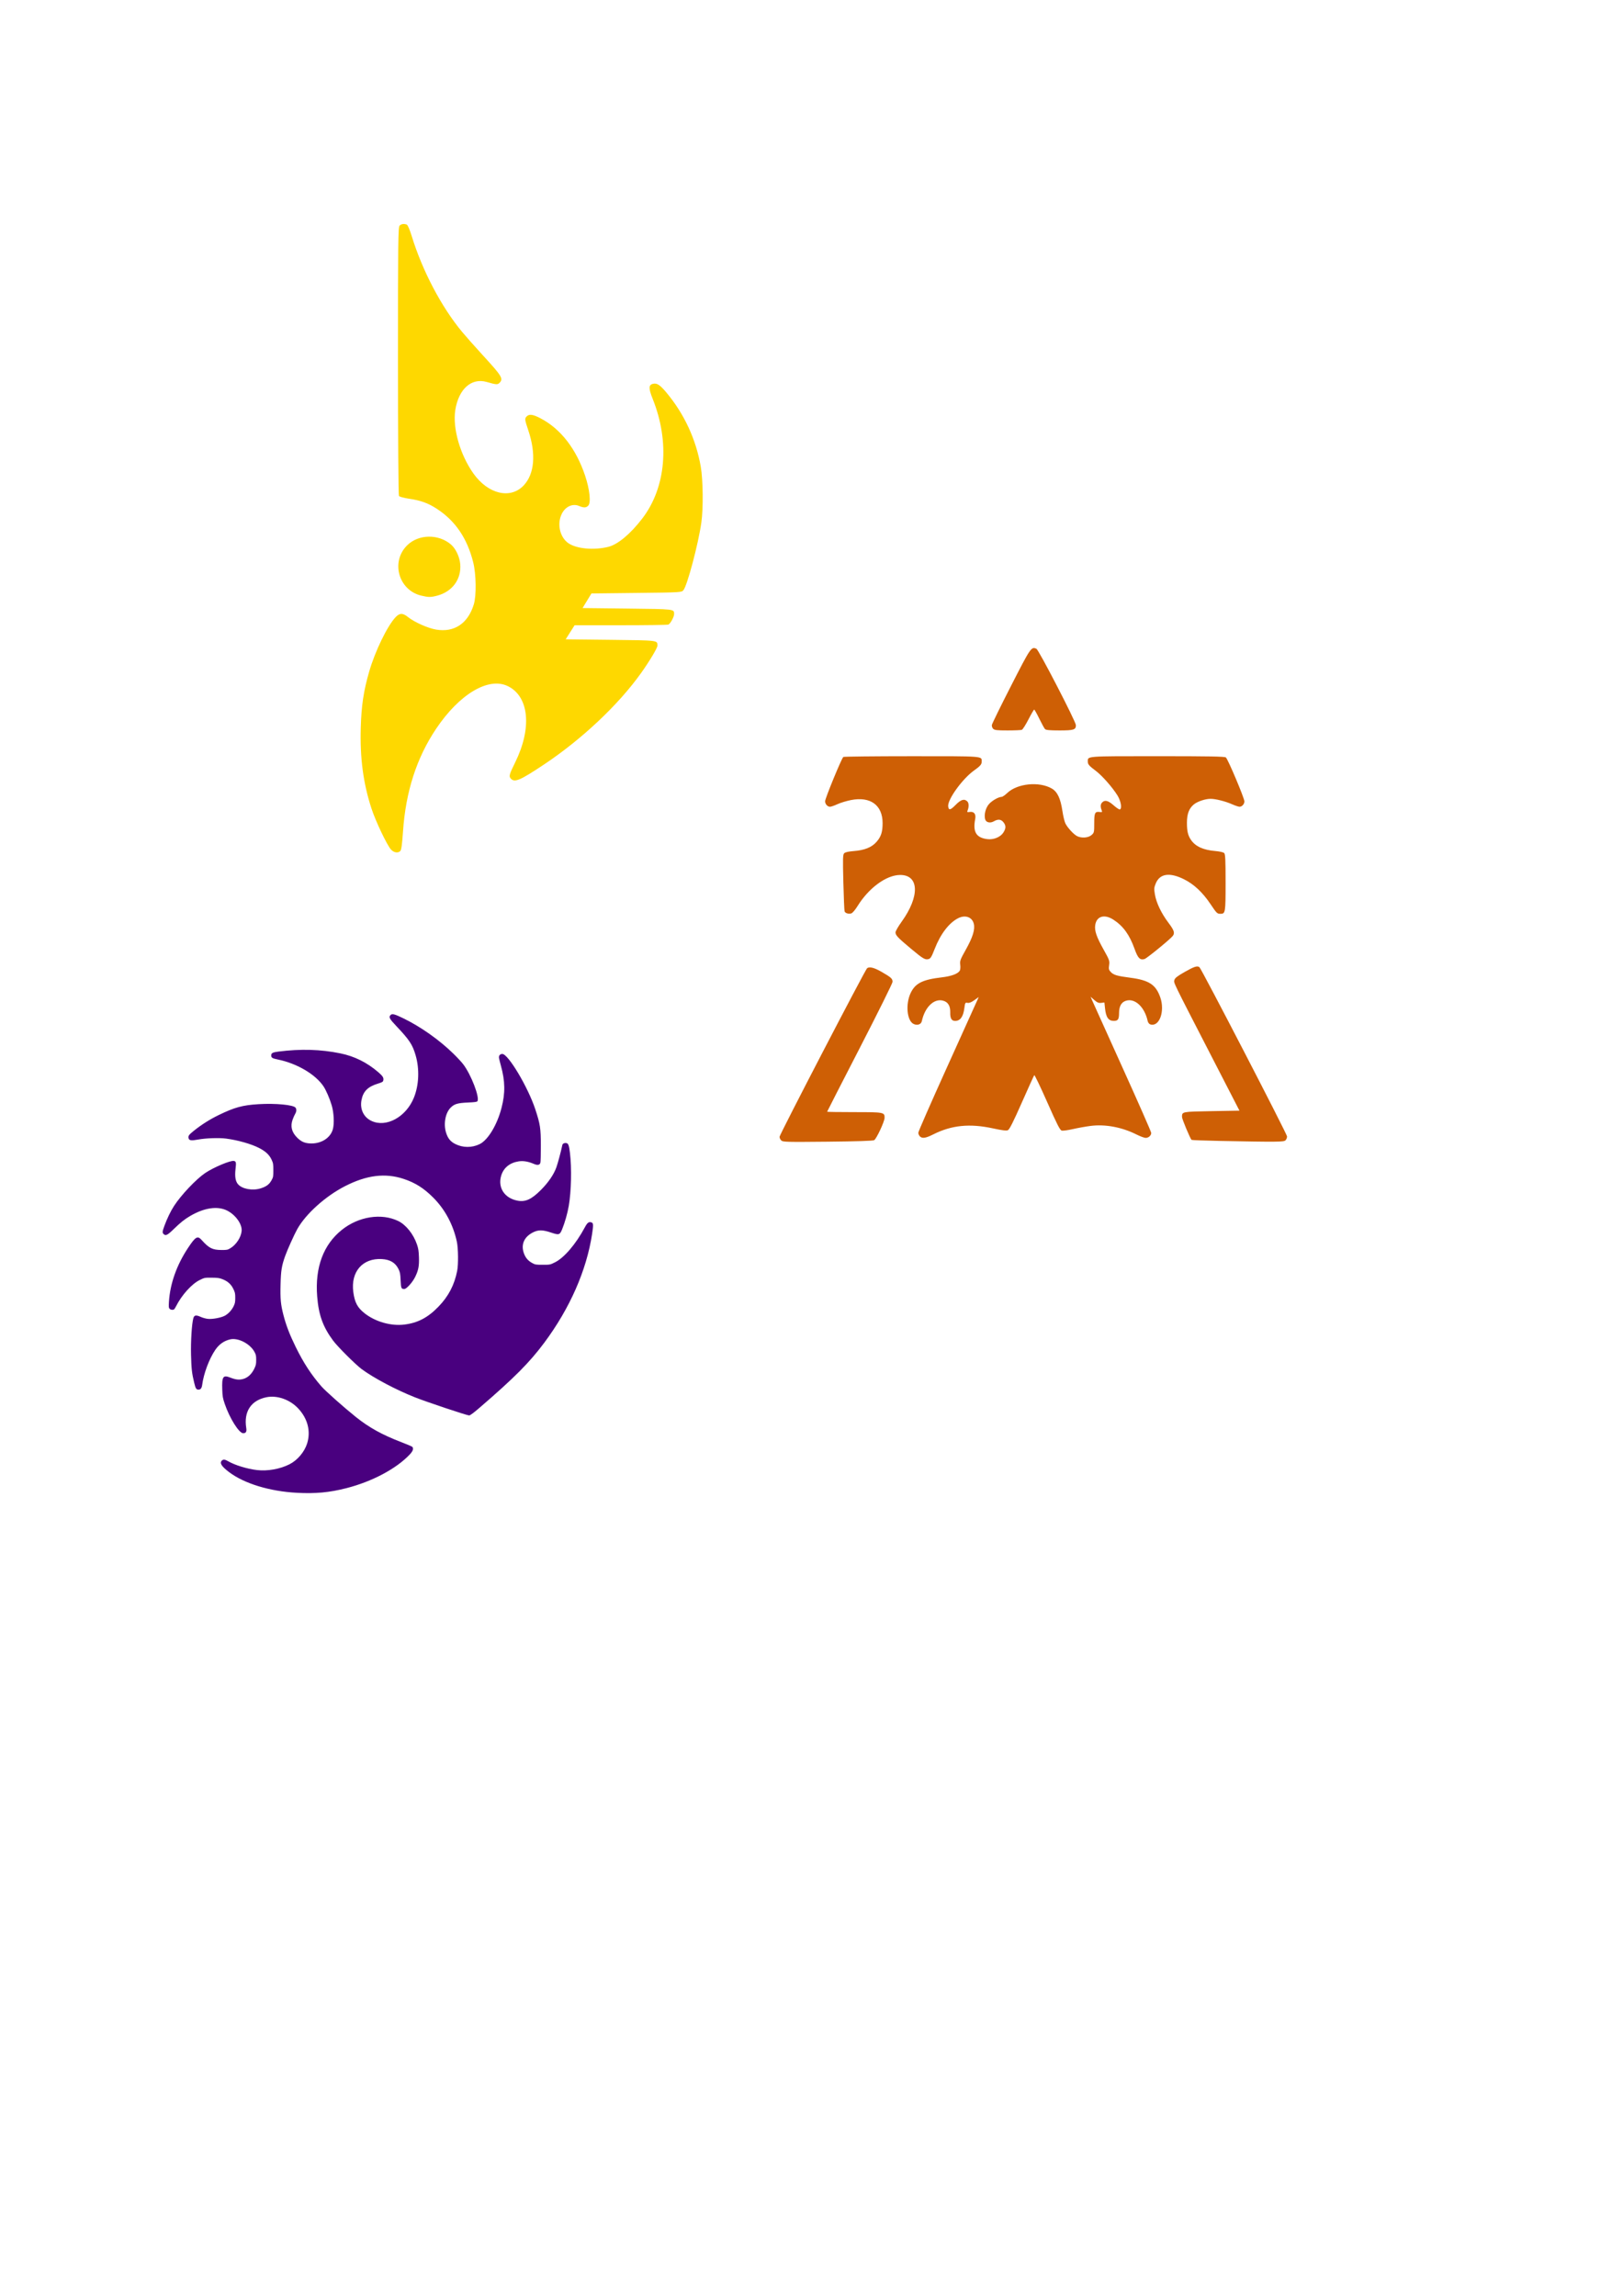 <?xml version="1.0" encoding="UTF-8" standalone="no"?>
<!-- Created with Inkscape (http://www.inkscape.org/) -->

<svg
   xmlns:dc="http://purl.org/dc/elements/1.1/"
   xmlns:cc="http://creativecommons.org/ns#"
   xmlns:rdf="http://www.w3.org/1999/02/22-rdf-syntax-ns#"
   xmlns:svg="http://www.w3.org/2000/svg"
   xmlns="http://www.w3.org/2000/svg"
   xmlns:sodipodi="http://sodipodi.sourceforge.net/DTD/sodipodi-0.dtd"
   xmlns:inkscape="http://www.inkscape.org/namespaces/inkscape"
   width="210mm"
   height="297mm"
   viewBox="0 0 210 297"
   version="1.1"
   id="svg8"
   inkscape:version="0.92.3 (2405546, 2018-03-11)"
   sodipodi:docname="races.svg">
  <defs
     id="defs2" />
  <sodipodi:namedview
     id="base"
     pagecolor="#ffffff"
     bordercolor="#666666"
     borderopacity="1.0"
     inkscape:pageopacity="0.0"
     inkscape:pageshadow="2"
     inkscape:zoom="0.35"
     inkscape:cx="444.13466"
     inkscape:cy="560"
     inkscape:document-units="mm"
     inkscape:current-layer="layer1"
     showgrid="false"
     inkscape:window-width="958"
     inkscape:window-height="1008"
     inkscape:window-x="953"
     inkscape:window-y="0"
     inkscape:window-maximized="0" />
  <g
     inkscape:label="Layer 1"
     inkscape:groupmode="layer"
     id="layer1">
    <path
       inkscape:connector-curvature="0"
       id="path825"
       d="m 101.083,147.535 c -0.12,-0.12 -0.218,-0.332 -0.218,-0.471 0,-0.284 11.111,-21.672 11.336,-21.819 0.331,-0.217 0.922,-0.063 1.886,0.493 1.223,0.705 1.4,0.868 1.4,1.282 0,0.174 -1.905,4.013 -4.232,8.531 -2.328,4.518 -4.232,8.239 -4.232,8.268 0,0.029 1.583,0.053 3.518,0.053 3.847,0 3.929,0.016 3.914,0.747 -0.01,0.485 -1.052,2.717 -1.347,2.882 -0.159,0.089 -2.272,0.157 -6.025,0.195 -5.32,0.053 -5.798,0.041 -5.999,-0.16 z m 56.642,0.06 c -1.917,-0.037 -3.514,-0.098 -3.55,-0.134 -0.19,-0.191 -1.238,-2.702 -1.236,-2.963 0.004,-0.692 -0.032,-0.685 3.84,-0.754 l 3.595,-0.064 -3.732,-7.247 c -5.006,-9.719 -4.784,-9.261 -4.684,-9.657 0.064,-0.255 0.378,-0.5 1.342,-1.046 1.216,-0.688 1.601,-0.813 1.892,-0.614 0.246,0.169 11.342,21.597 11.342,21.903 0,0.164 -0.091,0.388 -0.202,0.499 -0.219,0.219 -1.017,0.226 -8.606,0.077 z m -38.703,-0.59 c -0.111,-0.111 -0.202,-0.32 -0.202,-0.464 0,-0.144 1.595,-3.791 3.545,-8.103 1.95,-4.312 3.709,-8.204 3.909,-8.648 l 0.364,-0.808 -0.567,0.407 c -0.39,0.28 -0.666,0.388 -0.883,0.347 -0.297,-0.057 -0.321,-0.019 -0.405,0.657 -0.142,1.136 -0.53,1.679 -1.2,1.679 -0.458,0 -0.652,-0.338 -0.632,-1.098 0.022,-0.835 -0.279,-1.337 -0.909,-1.517 -1.171,-0.336 -2.376,0.817 -2.767,2.646 -0.089,0.418 -0.572,0.588 -1.05,0.37 -0.884,-0.403 -1.088,-2.595 -0.376,-4.051 0.606,-1.238 1.535,-1.697 4.03,-1.989 1.242,-0.146 2.096,-0.469 2.314,-0.877 0.068,-0.127 0.092,-0.47 0.052,-0.762 -0.064,-0.475 0.011,-0.676 0.708,-1.917 0.921,-1.64 1.238,-2.671 1.042,-3.397 -0.232,-0.862 -1.121,-1.161 -2.041,-0.685 -1.18,0.61 -2.278,2.057 -3.027,3.991 -0.384,0.991 -0.525,1.223 -0.785,1.288 -0.453,0.114 -0.707,-0.037 -2.286,-1.356 -1.686,-1.409 -1.988,-1.728 -1.987,-2.099 4.4e-4,-0.155 0.355,-0.772 0.788,-1.372 2.376,-3.293 2.281,-6.078 -0.205,-6.056 -1.776,0.016 -4.037,1.673 -5.494,4.025 -0.317,0.511 -0.657,0.905 -0.82,0.95 -0.354,0.098 -0.766,-0.03 -0.857,-0.266 -0.038,-0.1 -0.11,-1.787 -0.159,-3.75 -0.079,-3.147 -0.066,-3.593 0.111,-3.77 0.131,-0.131 0.552,-0.228 1.218,-0.279 1.407,-0.108 2.338,-0.48 2.953,-1.18 0.6,-0.682 0.797,-1.288 0.795,-2.452 -0.004,-2.314 -1.582,-3.462 -4.084,-2.97 -0.571,0.112 -1.364,0.354 -1.762,0.536 -0.399,0.183 -0.829,0.332 -0.957,0.332 -0.326,0 -0.635,-0.347 -0.635,-0.714 0,-0.37 2.149,-5.593 2.357,-5.729 0.079,-0.052 4.05,-0.095 8.824,-0.096 9.433,-0.002 9.083,-0.029 9.083,0.688 0,0.371 -0.172,0.571 -1.003,1.166 -1.501,1.073 -3.438,3.761 -3.336,4.628 0.065,0.553 0.281,0.51 0.974,-0.193 0.685,-0.696 1.121,-0.821 1.508,-0.434 0.21,0.21 0.215,0.745 0.012,1.208 -0.072,0.165 -0.019,0.193 0.28,0.149 0.573,-0.084 0.847,0.267 0.72,0.921 -0.325,1.671 0.136,2.424 1.591,2.596 0.818,0.097 1.707,-0.28 2.072,-0.878 0.33,-0.541 0.329,-0.882 -0.005,-1.306 -0.307,-0.391 -0.705,-0.431 -1.238,-0.125 -0.493,0.283 -1.03,0.151 -1.138,-0.28 -0.15,-0.598 0.071,-1.456 0.501,-1.946 0.398,-0.453 1.232,-0.928 1.639,-0.934 0.112,-0.002 0.441,-0.228 0.73,-0.504 1.3,-1.237 4.123,-1.52 5.758,-0.577 0.722,0.416 1.135,1.285 1.373,2.889 0.101,0.678 0.279,1.418 0.395,1.643 0.288,0.558 1.063,1.397 1.496,1.621 0.573,0.296 1.447,0.237 1.869,-0.126 0.348,-0.3 0.36,-0.351 0.36,-1.544 0,-1.349 0.089,-1.527 0.725,-1.445 0.311,0.04 0.33,0.017 0.224,-0.261 -0.169,-0.446 -0.142,-0.756 0.086,-0.985 0.347,-0.347 0.779,-0.235 1.473,0.382 0.362,0.321 0.724,0.561 0.806,0.532 0.308,-0.108 0.14,-1.088 -0.311,-1.815 -0.653,-1.052 -1.989,-2.567 -2.8,-3.175 -0.882,-0.661 -1.037,-0.843 -1.037,-1.208 0,-0.716 -0.344,-0.69 9.027,-0.69 6.699,0 8.671,0.036 8.838,0.16 0.257,0.193 2.4,5.269 2.4,5.686 0,0.35 -0.315,0.695 -0.634,0.695 -0.127,0 -0.563,-0.147 -0.968,-0.326 -0.856,-0.379 -2.113,-0.696 -2.767,-0.699 -0.686,-0.003 -1.722,0.345 -2.184,0.733 -0.616,0.519 -0.88,1.217 -0.883,2.344 -0.004,1.101 0.128,1.66 0.527,2.242 0.577,0.842 1.586,1.303 3.145,1.434 0.561,0.048 1.04,0.157 1.146,0.263 0.148,0.148 0.182,0.851 0.182,3.819 0,3.922 -0.02,4.043 -0.683,4.038 -0.403,-0.003 -0.484,-0.082 -1.242,-1.216 -1.043,-1.561 -2.164,-2.613 -3.473,-3.26 -1.852,-0.915 -3.109,-0.727 -3.636,0.545 -0.223,0.539 -0.235,0.701 -0.108,1.446 0.185,1.08 0.833,2.43 1.747,3.642 0.737,0.977 0.852,1.322 0.565,1.704 -0.314,0.417 -3.372,2.916 -3.665,2.995 -0.588,0.158 -0.851,-0.114 -1.287,-1.331 -0.654,-1.827 -1.477,-2.958 -2.749,-3.775 -1.159,-0.744 -2.171,-0.435 -2.337,0.714 -0.106,0.735 0.165,1.522 1.096,3.184 0.739,1.32 0.785,1.449 0.704,1.988 -0.073,0.49 -0.043,0.622 0.199,0.88 0.378,0.402 0.798,0.526 2.555,0.756 2.411,0.315 3.297,0.898 3.867,2.547 0.625,1.81 -0.133,3.857 -1.292,3.489 -0.15,-0.048 -0.297,-0.235 -0.339,-0.428 -0.39,-1.829 -1.666,-3.014 -2.83,-2.626 -0.587,0.196 -0.87,0.706 -0.875,1.583 -0.005,0.817 -0.134,1.013 -0.668,1.017 -0.704,0.005 -1.026,-0.453 -1.15,-1.635 l -0.078,-0.745 -0.415,0.049 c -0.327,0.038 -0.518,-0.041 -0.894,-0.372 l -0.478,-0.42 0.189,0.44 c 0.104,0.242 1.87,4.152 3.923,8.689 2.054,4.537 3.734,8.356 3.734,8.488 0,0.334 -0.344,0.642 -0.718,0.642 -0.173,0 -0.703,-0.195 -1.177,-0.434 -1.896,-0.954 -4.056,-1.359 -5.954,-1.115 -0.629,0.081 -1.662,0.266 -2.296,0.412 -0.633,0.146 -1.279,0.233 -1.435,0.193 -0.23,-0.059 -0.587,-0.758 -1.876,-3.672 -0.876,-1.98 -1.631,-3.555 -1.679,-3.499 -0.047,0.055 -0.772,1.651 -1.61,3.547 -1.11,2.511 -1.598,3.48 -1.799,3.572 -0.202,0.092 -0.721,0.029 -1.928,-0.233 -3.022,-0.656 -5.357,-0.42 -7.746,0.783 -0.975,0.491 -1.413,0.554 -1.721,0.246 z m 9.484,-52.721 c -0.115,-0.115 -0.191,-0.337 -0.169,-0.494 0.021,-0.157 1.136,-2.431 2.476,-5.052 2.557,-5.002 2.626,-5.103 3.29,-4.806 0.3,0.134 5.103,9.424 5.108,9.879 0.006,0.593 -0.272,0.683 -2.113,0.683 -1.266,0 -1.757,-0.045 -1.883,-0.173 -0.093,-0.095 -0.427,-0.701 -0.741,-1.347 -0.314,-0.646 -0.612,-1.174 -0.661,-1.174 -0.05,0 -0.383,0.571 -0.741,1.268 -0.358,0.697 -0.744,1.304 -0.856,1.347 -0.113,0.043 -0.946,0.079 -1.852,0.079 -1.35,0 -1.685,-0.038 -1.856,-0.209 z"
       style="fill:#ce5f05;stroke-width:0.128" />
    <path
       inkscape:connector-curvature="0"
       id="path36"
       d="m 50.598,109.911 c -0.514,-0.553 -1.999,-3.672 -2.541,-5.34 -1.057,-3.249 -1.489,-6.507 -1.379,-10.388 0.083,-2.914 0.359,-4.765 1.091,-7.302 0.756,-2.623 2.335,-5.881 3.405,-7.027 0.531,-0.569 0.937,-0.576 1.617,-0.028 0.821,0.661 2.573,1.442 3.644,1.622 2.346,0.396 4.112,-0.786 4.871,-3.258 0.347,-1.132 0.309,-3.894 -0.075,-5.435 -0.781,-3.13 -2.324,-5.393 -4.745,-6.958 -1.104,-0.714 -2.053,-1.056 -3.533,-1.275 -0.724,-0.107 -1.264,-0.256 -1.335,-0.368 -0.068,-0.107 -0.12,-7.686 -0.121,-17.472 -0.002,-15.534 0.019,-17.305 0.21,-17.495 0.221,-0.221 0.561,-0.269 0.922,-0.131 0.127,0.049 0.379,0.627 0.632,1.449 1.386,4.517 3.842,9.191 6.527,12.425 0.493,0.593 1.688,1.942 2.656,2.997 2.531,2.758 2.719,3.07 2.176,3.612 -0.24,0.24 -0.424,0.226 -1.643,-0.124 -1.978,-0.568 -3.632,0.905 -4.065,3.624 -0.372,2.335 0.619,5.796 2.358,8.234 1.899,2.661 4.784,3.338 6.492,1.523 1.399,-1.486 1.617,-4.074 0.599,-7.112 -0.479,-1.429 -0.491,-1.537 -0.204,-1.823 0.327,-0.327 0.812,-0.255 1.808,0.268 2.587,1.36 4.58,3.93 5.743,7.408 0.602,1.8 0.779,3.507 0.402,3.883 -0.281,0.281 -0.574,0.289 -1.189,0.032 -0.84,-0.351 -1.779,0.086 -2.242,1.042 -0.627,1.296 -0.236,3.013 0.861,3.773 1.057,0.732 3.284,0.938 5.164,0.478 1.229,-0.301 2.883,-1.68 4.411,-3.68 3.061,-4.006 3.573,-9.877 1.345,-15.444 -0.55,-1.375 -0.547,-1.824 0.014,-1.965 0.523,-0.131 0.908,0.115 1.749,1.121 2.317,2.772 3.841,6.06 4.453,9.614 0.295,1.71 0.332,5.395 0.072,7.214 -0.397,2.783 -1.813,8.119 -2.32,8.745 -0.231,0.285 -0.306,0.29 -6.067,0.356 l -5.833,0.067 -0.575,0.944 -0.575,0.944 5.794,0.067 c 6.176,0.072 6.046,0.057 6.052,0.713 0.003,0.358 -0.493,1.263 -0.745,1.36 -0.12,0.046 -2.899,0.084 -6.175,0.084 h -5.956 l -0.577,0.91 -0.577,0.91 5.808,0.067 c 6.239,0.072 6.06,0.05 6.065,0.755 0.002,0.291 -1.031,2.018 -2.121,3.546 -2.939,4.119 -7.66,8.563 -12.574,11.837 -3.029,2.018 -3.756,2.336 -4.238,1.854 -0.321,-0.321 -0.273,-0.516 0.525,-2.135 2.194,-4.452 1.804,-8.519 -0.946,-9.865 -2.503,-1.225 -6.28,1.024 -9.3,5.538 -2.513,3.756 -3.919,8.126 -4.267,13.261 -0.112,1.649 -0.214,2.395 -0.347,2.528 -0.302,0.302 -0.825,0.222 -1.201,-0.182 z m 3.901,-32.858 c -2.954,-0.716 -3.97,-4.416 -1.793,-6.53 1.462,-1.419 4.001,-1.466 5.621,-0.104 0.634,0.534 1.148,1.614 1.225,2.576 0.155,1.933 -1.021,3.541 -2.97,4.06 -0.839,0.223 -1.151,0.223 -2.083,-0.003 z"
       style="fill:#fed800;stroke-width:0.135" />
    <path
       inkscape:connector-curvature="0"
       id="path825-7"
       d="m 38.374,193.114 c -3.475,-0.187 -6.763,-1.19 -8.713,-2.658 -0.996,-0.75 -1.273,-1.187 -0.955,-1.506 0.177,-0.177 0.405,-0.155 0.8,0.076 0.871,0.511 2.478,1.004 3.755,1.152 1.357,0.158 2.976,-0.131 4.196,-0.75 1.025,-0.519 1.933,-1.589 2.28,-2.686 0.501,-1.587 0.075,-3.243 -1.175,-4.56 -1.083,-1.142 -2.723,-1.71 -4.105,-1.424 -1.991,0.412 -2.937,1.865 -2.594,3.986 0.075,0.465 -0.046,0.667 -0.398,0.667 -0.537,0 -1.755,-1.94 -2.386,-3.799 -0.254,-0.75 -0.291,-0.958 -0.321,-1.838 -0.058,-1.69 0.099,-1.93 1.03,-1.564 0.72,0.283 1.171,0.33 1.7,0.176 0.58,-0.169 1.067,-0.62 1.401,-1.3 0.226,-0.459 0.258,-0.603 0.258,-1.161 0,-0.557 -0.029,-0.69 -0.236,-1.062 -0.577,-1.041 -2.1,-1.823 -3.111,-1.597 -0.805,0.18 -1.447,0.631 -1.947,1.366 -0.793,1.167 -1.5,3.057 -1.693,4.525 -0.055,0.419 -0.204,0.617 -0.463,0.615 -0.308,-0.002 -0.386,-0.125 -0.576,-0.912 -0.293,-1.212 -0.357,-1.783 -0.404,-3.613 -0.044,-1.711 0.097,-3.963 0.295,-4.699 0.113,-0.42 0.341,-0.463 0.965,-0.183 0.285,0.128 0.687,0.234 0.972,0.257 0.565,0.045 1.586,-0.143 2.084,-0.384 0.459,-0.222 0.931,-0.716 1.189,-1.244 0.183,-0.373 0.217,-0.546 0.217,-1.095 0,-0.575 -0.03,-0.713 -0.259,-1.178 -0.298,-0.605 -0.72,-0.975 -1.428,-1.251 -0.365,-0.143 -0.619,-0.176 -1.365,-0.181 -0.91,-0.006 -0.921,-0.004 -1.548,0.304 -1.033,0.507 -2.321,1.934 -3.053,3.382 -0.099,0.197 -0.22,0.384 -0.269,0.416 -0.154,0.102 -0.43,0.066 -0.57,-0.075 -0.116,-0.116 -0.129,-0.244 -0.089,-0.893 0.145,-2.346 0.992,-4.747 2.458,-6.964 0.983,-1.488 1.244,-1.64 1.781,-1.038 0.941,1.055 1.394,1.282 2.564,1.287 0.678,0.003 0.791,-0.018 1.116,-0.21 0.781,-0.459 1.419,-1.43 1.489,-2.264 0.073,-0.883 -0.804,-2.097 -1.908,-2.64 -1.223,-0.601 -2.935,-0.348 -4.73,0.701 -0.748,0.437 -1.266,0.85 -2.169,1.728 -0.796,0.775 -1.028,0.885 -1.296,0.618 -0.175,-0.175 -0.158,-0.329 0.118,-1.079 0.35,-0.949 0.796,-1.871 1.228,-2.54 0.915,-1.417 2.869,-3.482 4.04,-4.271 1.103,-0.743 3.308,-1.667 3.727,-1.562 0.273,0.069 0.298,0.199 0.197,1.065 -0.108,0.934 -0.008,1.553 0.313,1.935 0.531,0.632 1.9,0.882 2.958,0.542 0.727,-0.234 1.093,-0.508 1.386,-1.037 0.224,-0.405 0.238,-0.482 0.238,-1.304 0,-0.797 -0.02,-0.917 -0.231,-1.374 -0.286,-0.618 -0.771,-1.071 -1.612,-1.504 -1.016,-0.523 -2.739,-1.014 -4.267,-1.216 -0.903,-0.119 -2.625,-0.061 -3.626,0.124 -0.872,0.161 -1.157,0.125 -1.227,-0.155 -0.079,-0.314 0.02,-0.456 0.692,-0.993 0.988,-0.789 2.073,-1.475 3.205,-2.024 2.06,-1 3.094,-1.281 5.174,-1.405 2.191,-0.131 4.499,0.09 4.766,0.456 0.146,0.199 0.127,0.506 -0.047,0.793 -0.082,0.135 -0.23,0.465 -0.327,0.733 -0.317,0.869 -0.133,1.631 0.563,2.33 0.517,0.519 0.946,0.719 1.638,0.764 1.432,0.093 2.686,-0.677 3.002,-1.844 0.198,-0.733 0.13,-2.129 -0.15,-3.075 -0.266,-0.898 -0.74,-1.989 -1.079,-2.487 -1.058,-1.554 -3.43,-2.943 -5.886,-3.447 -0.738,-0.151 -0.862,-0.228 -0.864,-0.537 -0.002,-0.292 0.195,-0.396 0.926,-0.489 2.903,-0.368 5.454,-0.295 8.025,0.231 1.827,0.373 3.46,1.186 4.921,2.449 0.584,0.504 0.711,0.724 0.623,1.074 -0.041,0.162 -0.155,0.226 -0.703,0.394 -1.307,0.399 -1.91,1.014 -2.117,2.158 -0.209,1.155 0.29,2.187 1.288,2.659 1.917,0.907 4.487,-0.498 5.499,-3.005 0.657,-1.627 0.742,-3.691 0.225,-5.475 -0.401,-1.384 -0.801,-1.991 -2.485,-3.77 -0.919,-0.971 -1.025,-1.177 -0.749,-1.453 0.201,-0.201 0.532,-0.111 1.714,0.469 2.225,1.091 4.576,2.756 6.398,4.531 0.496,0.483 1.077,1.11 1.291,1.394 1.021,1.351 2.145,4.287 1.824,4.764 -0.062,0.092 -0.336,0.13 -1.215,0.169 -1.349,0.06 -1.77,0.184 -2.25,0.664 -0.678,0.678 -0.941,2.082 -0.6,3.205 0.231,0.759 0.568,1.18 1.203,1.499 0.988,0.495 2.149,0.501 3.148,0.016 1.08,-0.525 2.26,-2.477 2.832,-4.683 0.499,-1.925 0.476,-3.459 -0.081,-5.474 -0.115,-0.415 -0.225,-0.865 -0.244,-1 -0.043,-0.297 0.138,-0.509 0.433,-0.509 0.762,0 3.326,4.306 4.266,7.163 0.635,1.931 0.712,2.436 0.715,4.707 0.002,1.092 -0.025,2.083 -0.058,2.202 -0.086,0.306 -0.368,0.356 -0.849,0.149 -0.726,-0.312 -1.371,-0.419 -1.968,-0.326 -1.15,0.18 -1.947,0.831 -2.254,1.842 -0.475,1.564 0.445,2.949 2.159,3.251 0.996,0.175 1.781,-0.192 2.979,-1.394 0.96,-0.964 1.665,-1.992 1.996,-2.914 0.195,-0.542 0.572,-1.947 0.78,-2.91 0.042,-0.195 0.326,-0.304 0.581,-0.223 0.2,0.064 0.296,0.366 0.404,1.274 0.236,1.978 0.168,4.941 -0.156,6.828 -0.167,0.972 -0.508,2.174 -0.854,3.017 -0.312,0.757 -0.405,0.785 -1.463,0.431 -1.03,-0.344 -1.574,-0.359 -2.216,-0.061 -1.231,0.571 -1.702,1.609 -1.262,2.783 0.209,0.558 0.529,0.93 1.045,1.216 0.405,0.224 0.47,0.236 1.378,0.236 0.952,0 0.953,-2.8e-4 1.588,-0.316 1.192,-0.593 2.696,-2.354 3.852,-4.507 0.341,-0.635 0.516,-0.768 0.866,-0.657 0.252,0.08 0.265,0.311 0.085,1.491 -0.72,4.721 -2.878,9.628 -6.19,14.075 -1.905,2.558 -3.879,4.542 -8.358,8.398 -0.798,0.687 -1.231,1.007 -1.361,1.007 -0.282,0 -5.429,-1.719 -6.996,-2.336 -2.434,-0.959 -5.37,-2.513 -6.915,-3.66 -0.798,-0.592 -3.119,-2.909 -3.696,-3.69 -1.316,-1.779 -1.868,-3.312 -2.057,-5.709 -0.295,-3.754 0.795,-6.693 3.195,-8.613 2.166,-1.733 5.119,-2.196 7.29,-1.144 1.007,0.488 1.971,1.694 2.43,3.041 0.177,0.519 0.223,0.817 0.252,1.631 0.041,1.155 -0.064,1.699 -0.496,2.577 -0.339,0.69 -1.114,1.549 -1.395,1.547 -0.396,-0.002 -0.431,-0.085 -0.479,-1.127 -0.039,-0.845 -0.074,-1.036 -0.261,-1.427 -0.405,-0.844 -1.095,-1.261 -2.185,-1.32 -2.482,-0.135 -4.024,1.651 -3.677,4.259 0.181,1.362 0.539,2.031 1.477,2.767 1.387,1.087 3.391,1.657 5.11,1.451 1.747,-0.209 3.061,-0.897 4.439,-2.325 1.293,-1.34 2.05,-2.789 2.414,-4.619 0.165,-0.83 0.143,-2.923 -0.039,-3.771 -0.477,-2.214 -1.535,-4.189 -3.064,-5.719 -1.213,-1.214 -2.318,-1.913 -3.813,-2.41 -2.384,-0.793 -4.783,-0.499 -7.579,0.929 -2.538,1.297 -5.091,3.59 -6.194,5.564 -0.39,0.698 -1.281,2.673 -1.561,3.462 -0.459,1.29 -0.555,1.883 -0.601,3.697 -0.048,1.878 0.02,2.593 0.374,3.966 0.342,1.328 0.807,2.536 1.589,4.127 1.008,2.053 1.993,3.564 3.317,5.088 0.517,0.595 2.892,2.705 4.462,3.964 1.698,1.361 3.416,2.312 5.874,3.252 0.764,0.292 1.415,0.573 1.448,0.624 0.161,0.253 0.055,0.546 -0.355,0.981 -1.733,1.838 -4.865,3.501 -8.195,4.352 -2.204,0.563 -3.994,0.729 -6.446,0.597 z"
       style="fill:#49007f;stroke-width:0.079" />
  </g>
</svg>
